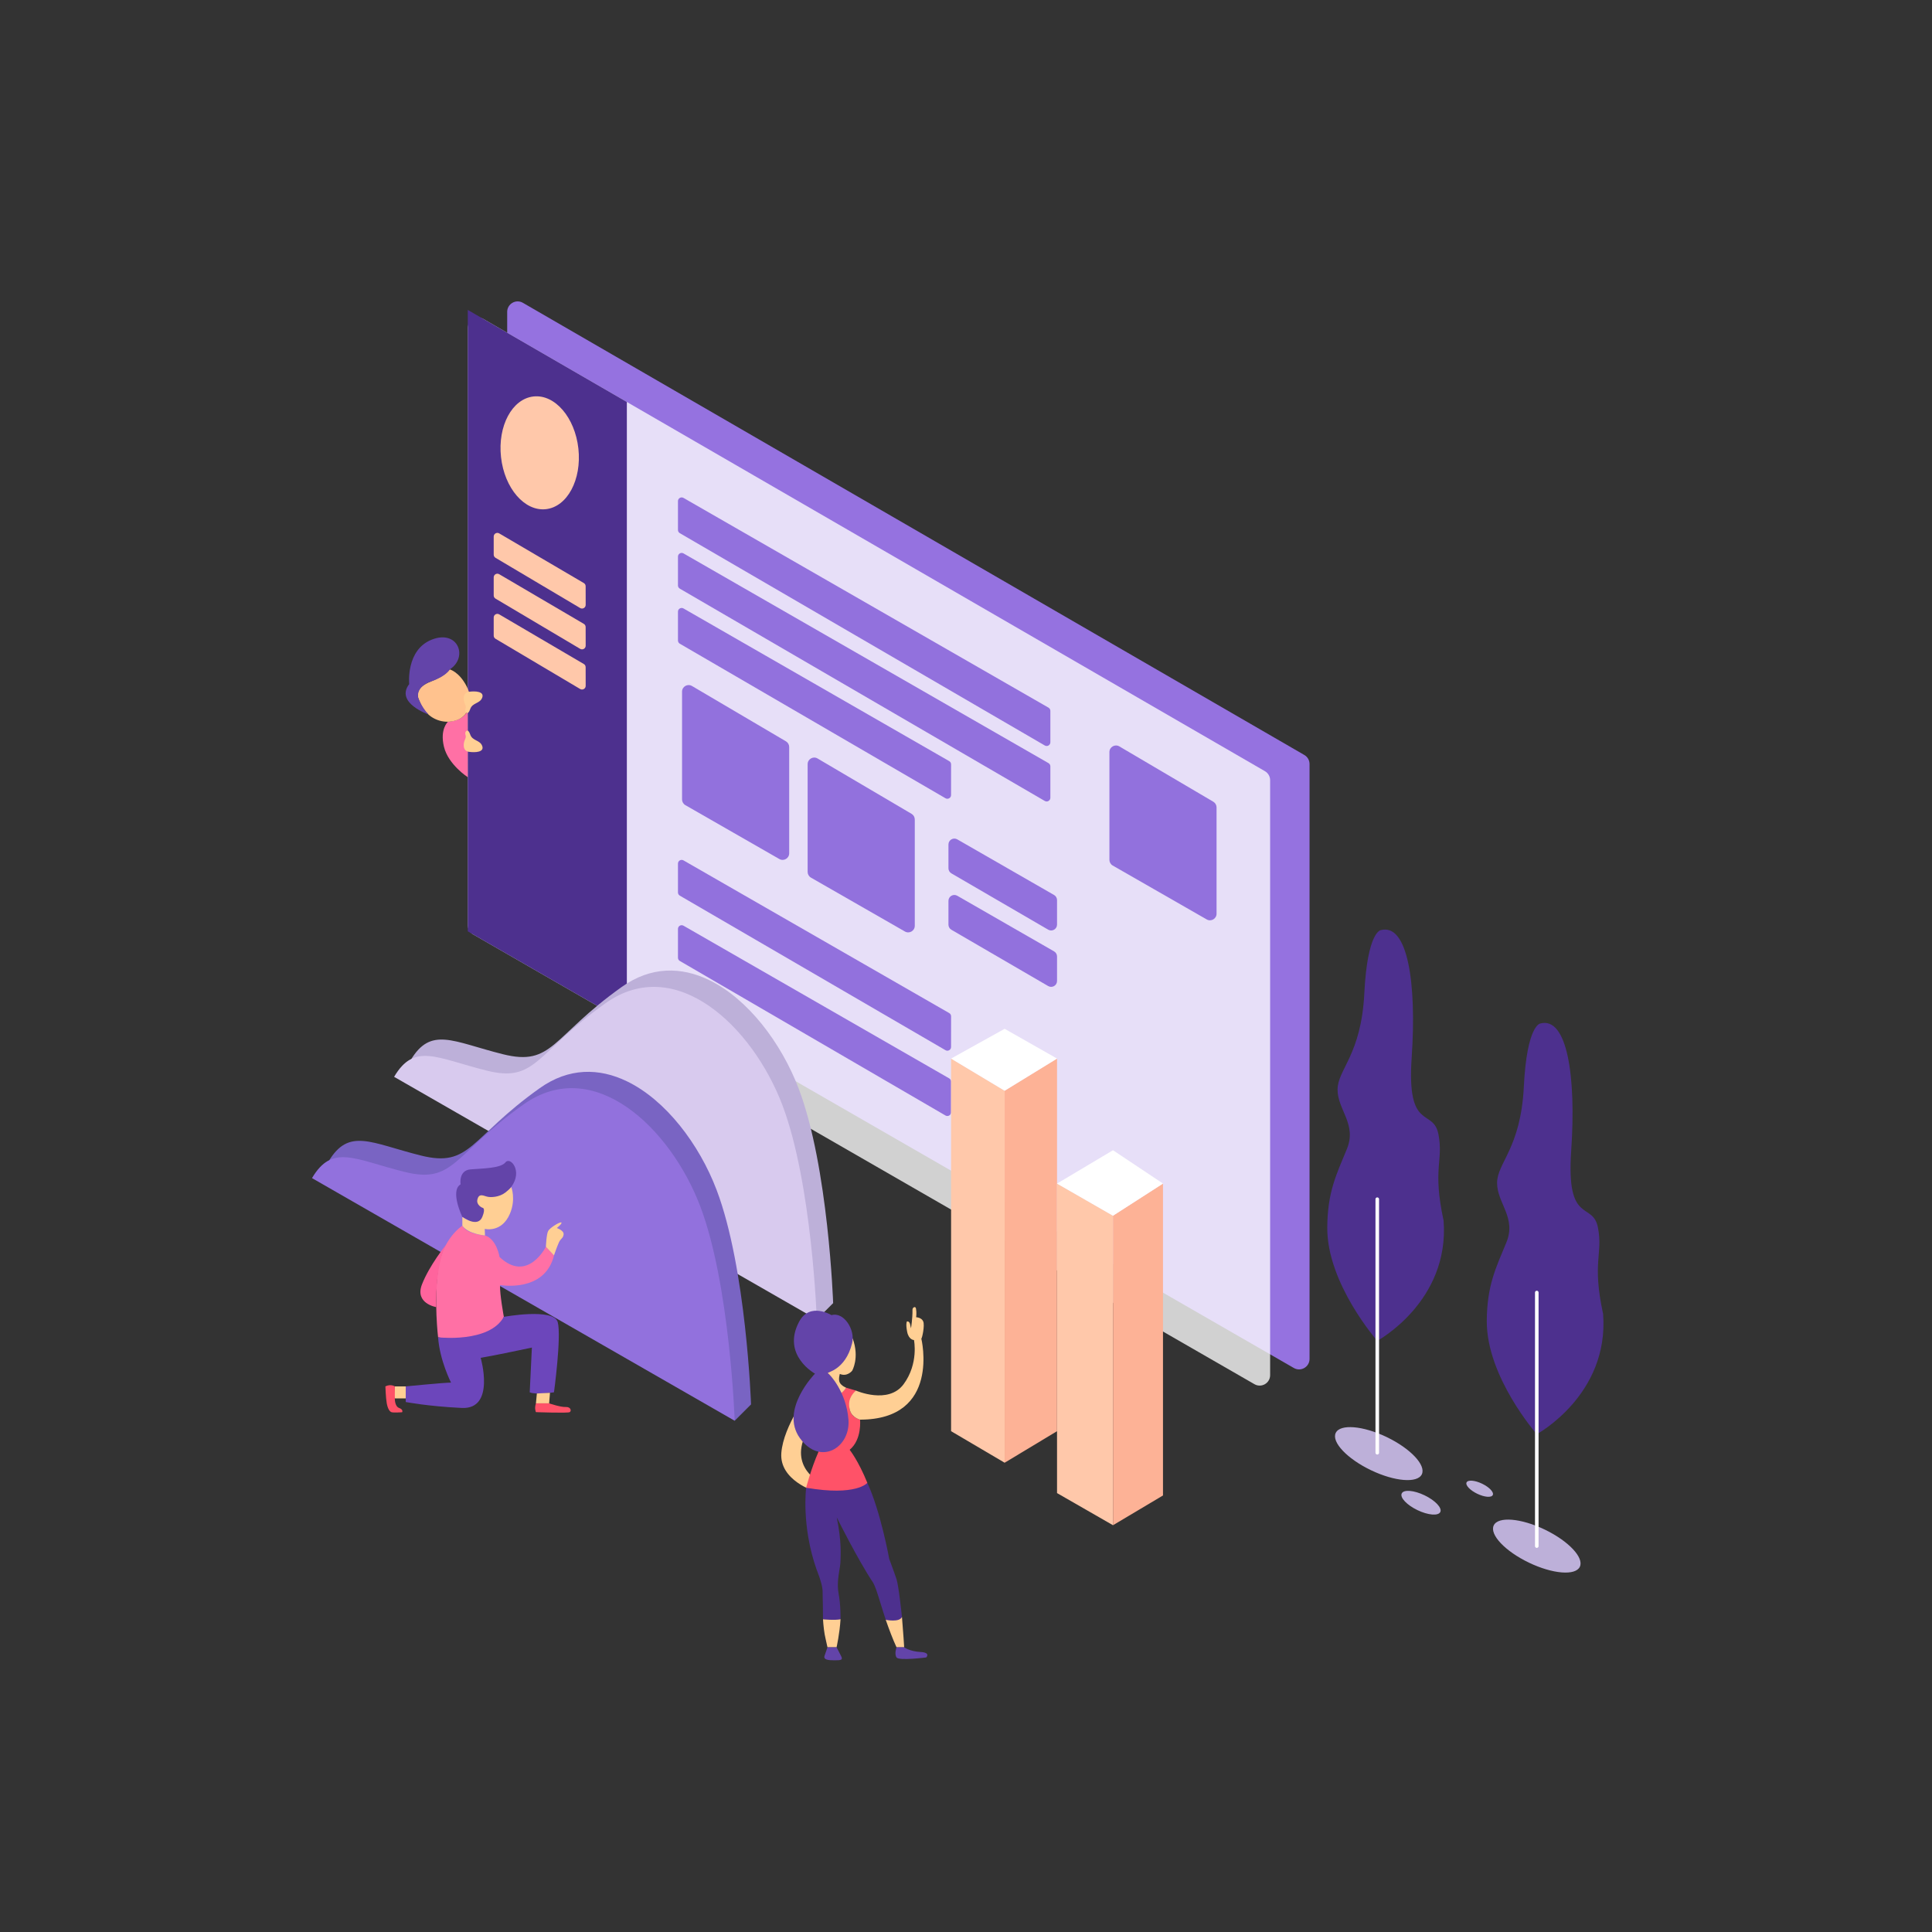 <?xml version="1.0" encoding="UTF-8" standalone="no"?>
<!-- Created with Inkscape (http://www.inkscape.org/) -->

<svg
   xmlns:dc="http://purl.org/dc/elements/1.1/"
   xmlns:cc="http://creativecommons.org/ns#"
   xmlns:rdf="http://www.w3.org/1999/02/22-rdf-syntax-ns#"
   xmlns:svg="http://www.w3.org/2000/svg"
   xmlns="http://www.w3.org/2000/svg"
   xmlns:sodipodi="http://sodipodi.sourceforge.net/DTD/sodipodi-0.dtd"
   xmlns:inkscape="http://www.inkscape.org/namespaces/inkscape"
   id="svg2"
   version="1.1"
   inkscape:version="0.48.4 r9939"
   width="625"
   height="625"
   xml:space="preserve"
   sodipodi:docname="445114-PF07XC-284.ai"><rect width="100%" height="100%" fill="#333333" stroke="none"/><defs
     id="defs6"><clipPath
       clipPathUnits="userSpaceOnUse"
       id="clipPath18"><path
         d="M 0,500 500,500 500,0 0,0 0,500 z"
         id="path20" /></clipPath><clipPath
       clipPathUnits="userSpaceOnUse"
       id="clipPath30"><path
         d="m 121.059,417.811 207.649,0 0,-276.404 -207.649,0 0,276.404 z"
         id="path32" /></clipPath><clipPath
       clipPathUnits="userSpaceOnUse"
       id="clipPath286"><path
         d="M 0,500 500,500 500,0 0,0 0,500 z"
         id="path288" /></clipPath></defs><sodipodi:namedview
     pagecolor="#ffffff"
     bordercolor="#666666"
     borderopacity="1"
     objecttolerance="10"
     gridtolerance="10"
     guidetolerance="10"
     inkscape:pageopacity="0"
     inkscape:pageshadow="2"
     inkscape:window-width="1301"
     inkscape:window-height="744"
     id="namedview4"
     showgrid="false"
     inkscape:zoom="1.0680141"
     inkscape:cx="221.9615"
     inkscape:cy="232.82089"
     inkscape:window-x="65"
     inkscape:window-y="24"
     inkscape:window-maximized="1"
     inkscape:current-layer="g10" /><g
     id="g10"
     inkscape:groupmode="layer"
     inkscape:label="445114-PF07XC-284"
     transform="matrix(1.25,0,0,-1.25,0,625)"><g
       id="g14"><g
         id="g16"
         clip-path="url(#clipPath18)"><g
           id="g22"
           transform="translate(131.26,419.288)"><path
             d="m 0,0 0,-154.559 c 0,-0.968 0.517,-1.863 1.357,-2.347 l 202.232,-116.418 c 1.806,-1.039 4.06,0.263 4.06,2.346 l 0,153.959 c 0,0.967 -0.516,1.86 -1.353,2.344 L 4.064,2.344 C 2.259,3.388 0,2.085 0,0"
             style="fill:#9572e0;fill-opacity:1;fill-rule:nonzero;stroke:none"
             id="path24" /></g><g
           id="g26"><g
             id="g28" /><g
             id="g34"><g
               clip-path="url(#clipPath30)"
               opacity="0.77"
               id="g36"><g
                 transform="translate(121.059,415.101)"
                 id="g38"><path
                   d="m 0,0 0,-154.562 c 0,-0.969 0.517,-1.863 1.356,-2.346 l 202.236,-116.421 c 1.804,-1.039 4.057,0.264 4.057,2.345 l 0,153.963 c 0,0.966 -0.516,1.858 -1.352,2.342 L 4.062,2.342 C 2.257,3.386 0,2.084 0,0"
                   style="fill:#ffffff;fill-opacity:1;fill-rule:nonzero;stroke:none"
                   id="path40" /></g></g></g></g><g
           id="g42"
           transform="translate(162.23,235.273)"><path
             d="M 0,0 0,160.697 -41.17,184.52 -41.17,23.7 0,0 z"
             style="fill:#4d308e;fill-opacity:1;fill-rule:nonzero;stroke:none"
             id="path44" /></g><g
           id="g46"
           transform="translate(175.457,370.31)"><path
             d="M 0,0 0,-7.464 C 0,-7.805 0.181,-8.12 0.476,-8.291 l 94.462,-54.951 c 0.638,-0.371 1.438,0.089 1.438,0.827 l 0,8.137 c 0,0.342 -0.183,0.658 -0.48,0.829 L 1.434,0.83 C 0.795,1.196 0,0.736 0,0"
             style="fill:#9271dd;fill-opacity:1;fill-rule:nonzero;stroke:none"
             id="path48" /></g><g
           id="g50"
           transform="translate(175.457,355.95)"><path
             d="M 0,0 0,-7.464 C 0,-7.805 0.181,-8.12 0.476,-8.291 l 94.462,-54.951 c 0.638,-0.371 1.438,0.089 1.438,0.827 l 0,8.137 c 0,0.342 -0.183,0.658 -0.48,0.829 L 1.434,0.83 C 0.795,1.196 0,0.736 0,0"
             style="fill:#9271dd;fill-opacity:1;fill-rule:nonzero;stroke:none"
             id="path52" /></g><g
           id="g54"
           transform="translate(175.457,341.704)"><path
             d="M 0,0 0,-7.464 C 0,-7.805 0.181,-8.12 0.476,-8.292 l 68.761,-40 c 0.638,-0.37 1.437,0.089 1.438,0.826 l 0.009,7.949 c 0.001,0.343 -0.183,0.66 -0.48,0.83 L 1.433,0.83 C 0.795,1.196 0,0.735 0,0"
             style="fill:#9271dd;fill-opacity:1;fill-rule:nonzero;stroke:none"
             id="path56" /></g><g
           id="g58"
           transform="translate(245.458,281.449)"><path
             d="M 0,0 0,-6.155 C 0,-6.698 0.289,-7.2 0.758,-7.474 L 25.81,-22.046 c 1.017,-0.592 2.292,0.142 2.292,1.318 l 0,6.333 c 0,0.546 -0.292,1.051 -0.766,1.323 L 2.285,1.323 C 1.268,1.907 0,1.173 0,0"
             style="fill:#9271dd;fill-opacity:1;fill-rule:nonzero;stroke:none"
             id="path60" /></g><g
           id="g62"
           transform="translate(245.458,266.856)"><path
             d="M 0,0 0,-6.155 C 0,-6.698 0.289,-7.2 0.758,-7.474 L 25.81,-22.046 c 1.017,-0.592 2.292,0.141 2.292,1.318 l 0,6.333 c 0,0.546 -0.292,1.051 -0.766,1.323 L 2.285,1.323 C 1.268,1.907 0,1.173 0,0"
             style="fill:#9271dd;fill-opacity:1;fill-rule:nonzero;stroke:none"
             id="path64" /></g><g
           id="g66"
           transform="translate(175.457,276.502)"><path
             d="M 0,0 0,-7.464 C 0,-7.805 0.181,-8.12 0.476,-8.292 l 68.761,-40 c 0.638,-0.37 1.437,0.089 1.438,0.826 l 0.009,7.949 c 0.001,0.343 -0.183,0.66 -0.48,0.83 L 1.433,0.83 C 0.795,1.196 0,0.735 0,0"
             style="fill:#9271dd;fill-opacity:1;fill-rule:nonzero;stroke:none"
             id="path68" /></g><g
           id="g70"
           transform="translate(175.457,259.6)"><path
             d="M 0,0 0,-7.464 C 0,-7.805 0.181,-8.12 0.476,-8.292 l 68.761,-39.999 c 0.638,-0.371 1.437,0.088 1.438,0.825 l 0.009,7.949 c 0.001,0.343 -0.183,0.66 -0.48,0.83 L 1.433,0.83 C 0.795,1.196 0,0.736 0,0"
             style="fill:#9271dd;fill-opacity:1;fill-rule:nonzero;stroke:none"
             id="path72" /></g><g
           id="g74"
           transform="translate(176.514,321.001)"><path
             d="m 0,0 0,-27.891 c 0,-0.61 0.326,-1.173 0.855,-1.477 l 24.323,-13.945 c 1.135,-0.651 2.55,0.169 2.55,1.477 l 0,27.513 c 0,0.603 -0.319,1.161 -0.839,1.467 L 2.566,1.467 C 1.432,2.135 0,1.317 0,0"
             style="fill:#9271dd;fill-opacity:1;fill-rule:nonzero;stroke:none"
             id="path76" /></g><g
           id="g78"
           transform="translate(209.017,302.24)"><path
             d="m 0,0 0,-27.891 c 0,-0.61 0.326,-1.173 0.855,-1.477 l 24.323,-13.945 c 1.135,-0.65 2.55,0.169 2.55,1.477 l 0,27.513 c 0,0.603 -0.319,1.161 -0.839,1.467 L 2.566,1.467 C 1.432,2.136 0,1.317 0,0"
             style="fill:#9271dd;fill-opacity:1;fill-rule:nonzero;stroke:none"
             id="path80" /></g><g
           id="g82"
           transform="translate(287.116,305.367)"><path
             d="m 0,0 0,-27.891 c 0,-0.61 0.326,-1.173 0.855,-1.477 l 24.324,-13.945 c 1.134,-0.651 2.549,0.169 2.549,1.477 l 0,27.513 c 0,0.603 -0.32,1.161 -0.839,1.467 L 2.566,1.467 C 1.432,2.135 0,1.317 0,0"
             style="fill:#9271dd;fill-opacity:1;fill-rule:nonzero;stroke:none"
             id="path84" /></g><g
           id="g86"
           transform="translate(127.771,361.143)"><path
             d="M 0,0 0,-4.686 C 0,-5.02 0.176,-5.329 0.463,-5.499 l 21.912,-13.002 c 0.631,-0.374 1.43,0.082 1.428,0.815 l -0.011,4.835 c -0.001,0.335 -0.179,0.644 -0.467,0.813 L 1.424,0.815 C 0.794,1.185 0,0.73 0,0"
             style="fill:#ffc8aa;fill-opacity:1;fill-rule:nonzero;stroke:none"
             id="path88" /></g><g
           id="g90"
           transform="translate(127.771,350.58)"><path
             d="M 0,0 0,-4.686 C 0,-5.02 0.176,-5.328 0.463,-5.499 L 22.375,-18.5 c 0.631,-0.375 1.43,0.081 1.428,0.814 l -0.011,4.836 c -0.001,0.334 -0.179,0.643 -0.467,0.813 L 1.424,0.815 C 0.794,1.186 0,0.731 0,0"
             style="fill:#ffc8aa;fill-opacity:1;fill-rule:nonzero;stroke:none"
             id="path92" /></g><g
           id="g94"
           transform="translate(127.771,340.187)"><path
             d="M 0,0 0,-4.686 C 0,-5.02 0.176,-5.329 0.463,-5.499 l 21.912,-13.002 c 0.631,-0.374 1.43,0.082 1.428,0.815 l -0.011,4.835 c -0.001,0.335 -0.179,0.644 -0.467,0.814 L 1.424,0.815 C 0.794,1.185 0,0.731 0,0"
             style="fill:#ffc8aa;fill-opacity:1;fill-rule:nonzero;stroke:none"
             id="path96" /></g><g
           id="g98"
           transform="translate(149.686,383.914)"><path
             d="m 0,0 c 0.888,-8.055 -2.875,-15.078 -8.404,-15.688 -5.53,-0.61 -10.732,5.426 -11.62,13.48 -0.888,8.055 2.875,15.079 8.404,15.688 C -6.091,14.09 -0.888,8.055 0,0"
             style="fill:#ffc8aa;fill-opacity:1;fill-rule:nonzero;stroke:none"
             id="path100" /></g><g
           id="g102"
           transform="translate(246.141,129.612)"><path
             d="m 0,0 13.864,-8.164 0,96.276 L 0,96.431 0,0 z"
             style="fill:#ffc8aa;fill-opacity:1;fill-rule:nonzero;stroke:none"
             id="path104" /></g><g
           id="g106"
           transform="translate(273.56,129.612)"><path
             d="m 0,0 -13.556,-8.164 0,96.276 L 0,96.431 0,0 z"
             style="fill:#fdb296;fill-opacity:1;fill-rule:nonzero;stroke:none"
             id="path108" /></g><g
           id="g110"
           transform="translate(260.005,233.745)"><path
             d="M 0,0 -13.864,-7.702 0,-16.021 13.556,-7.702 0,0 z"
             style="fill:#ffffff;fill-opacity:1;fill-rule:nonzero;stroke:none"
             id="path112" /></g><g
           id="g114"
           transform="translate(273.56,113.592)"><path
             d="m 0,0 0,80.103 14.48,-8.319 0,-80.101 L 0,0 z"
             style="fill:#ffc8aa;fill-opacity:1;fill-rule:nonzero;stroke:none"
             id="path116" /></g><g
           id="g118"
           transform="translate(300.981,193.694)"><path
             d="m 0,0 -12.939,-8.318 0,-80.102 L 0,-80.719 0,0 z"
             style="fill:#fdb296;fill-opacity:1;fill-rule:nonzero;stroke:none"
             id="path120" /></g><g
           id="g122"
           transform="translate(288.041,202.32)"><path
             d="M 0,0 -14.48,-8.626 0,-16.944 12.939,-8.626 0,0 z"
             style="fill:#ffffff;fill-opacity:1;fill-rule:nonzero;stroke:none"
             id="path124" /></g><g
           id="g126"
           transform="translate(367.967,118.449)"><path
             d="m 0,0 c -1.136,-2.361 -7.044,-1.878 -13.197,1.081 -6.153,2.959 -10.22,7.273 -9.084,9.634 1.136,2.362 7.045,1.879 13.198,-1.08 C -2.931,6.676 1.137,2.362 0,0"
             style="fill:#bdb0d9;fill-opacity:1;fill-rule:nonzero;stroke:none"
             id="path128" /></g><g
           id="g130"
           transform="translate(372.749,108.698)"><path
             d="M 0,0 C -0.509,-1.059 -3.156,-0.842 -5.913,0.483 -8.67,1.81 -10.492,3.742 -9.983,4.801 -9.475,5.859 -6.827,5.643 -4.07,4.316 -1.312,2.991 0.51,1.058 0,0"
             style="fill:#bdb0d9;fill-opacity:1;fill-rule:nonzero;stroke:none"
             id="path132" /></g><g
           id="g134"
           transform="translate(386.33,113.087)"><path
             d="M 0,0 C -0.346,-0.719 -2.145,-0.571 -4.019,0.329 -5.892,1.23 -7.13,2.544 -6.784,3.263 -6.438,3.982 -4.64,3.835 -2.766,2.934 -0.893,2.033 0.346,0.72 0,0"
             style="fill:#bdb0d9;fill-opacity:1;fill-rule:nonzero;stroke:none"
             id="path136" /></g><g
           id="g138"
           transform="translate(408.859,94.517)"><path
             d="m 0,0 c -1.136,-2.362 -7.045,-1.879 -13.197,1.08 -6.154,2.959 -10.22,7.273 -9.084,9.635 1.135,2.361 7.044,1.878 13.197,-1.081 C -2.932,6.675 1.136,2.361 0,0"
             style="fill:#bdb0d9;fill-opacity:1;fill-rule:nonzero;stroke:none"
             id="path140" /></g><g
           id="g142"
           transform="translate(357.349,259.282)"><path
             d="m 0,0 c 0,0 -3.463,-0.308 -4.263,-16.329 -0.799,-16.02 -6.926,-19.716 -6.926,-24.955 0,-5.237 5.062,-8.933 2.398,-15.403 -2.664,-6.47 -5.022,-11.071 -5.062,-20.334 -0.063,-14.479 12.94,-29.268 12.94,-29.268 0,0 18.762,10.166 17.164,31.117 -2.931,13.555 0,15.404 -1.332,22.336 -1.332,6.931 -8.259,0.461 -6.927,19.871 C 9.324,-13.555 6.927,1.849 0,0"
             style="fill:#4d308e;fill-opacity:1;fill-rule:nonzero;stroke:none"
             id="path144" /></g><g
           id="g146"
           transform="translate(356.435,124.033)"><path
             d="M 0,0 0,65.621"
             style="fill:none;stroke:#ffffff;stroke-opacity:1;stroke-width:0.924;stroke-linecap:round;stroke-linejoin:round;stroke-miterlimit:10;stroke-dasharray:none"
             id="path148" /></g><g
           id="g150"
           transform="translate(398.632,235.123)"><path
             d="m 0,0 c 0,0 -3.463,-0.309 -4.263,-16.329 -0.799,-16.021 -6.925,-19.717 -6.925,-24.955 0,-5.237 5.061,-8.934 2.397,-15.404 -2.664,-6.47 -5.022,-11.071 -5.062,-20.333 -0.063,-14.48 12.94,-29.268 12.94,-29.268 0,0 18.762,10.166 17.164,31.116 -2.931,13.556 0,15.404 -1.332,22.336 -1.332,6.932 -8.259,0.462 -6.927,19.871 C 9.324,-13.557 6.927,1.848 0,0"
             style="fill:#4d308e;fill-opacity:1;fill-rule:nonzero;stroke:none"
             id="path152" /></g><g
           id="g154"
           transform="translate(397.719,99.874)"><path
             d="M 0,0 0,65.621"
             style="fill:none;stroke:#ffffff;stroke-opacity:1;stroke-width:0.924;stroke-linecap:round;stroke-linejoin:round;stroke-miterlimit:10;stroke-dasharray:none"
             id="path156" /></g><g
           id="g158"
           transform="translate(215.618,162.754)"><path
             d="m 0,0 c 0,0 -1.216,35.248 -8.914,55.505 -4.5,11.845 -13.159,23.26 -23.216,28.117 l -0.01,0.013 -0.007,-0.005 c -7.14,3.442 -14.982,3.585 -22.548,-1.794 -18.232,-12.961 -17.826,-20.658 -30.791,-17.417 -12.965,3.241 -18.637,7.292 -23.904,-1.621 L -8.917,5.119 -4.233,-4.232 0,0 z"
             style="fill:#bdb0d9;fill-opacity:1;fill-rule:nonzero;stroke:none"
             id="path160" /></g><g
           id="g162"
           transform="translate(101.995,221.319)"><path
             d="m 0,0 109.39,-62.798 c 0,0 -1.216,35.247 -8.913,55.505 C 92.778,12.965 72.926,31.999 54.695,19.038 36.463,6.077 36.868,-1.621 23.903,1.62 10.939,4.861 5.267,8.913 0,0"
             style="fill:#d8caee;fill-opacity:1;fill-rule:nonzero;stroke:none"
             id="path164" /></g><g
           id="g166"
           transform="translate(194.369,136.542)"><path
             d="M 0,0 C 0,0 -1.215,35.248 -8.913,55.506 -13.414,67.35 -22.072,78.765 -32.13,83.622 l -0.01,0.014 -0.006,-0.006 c -7.14,3.442 -14.983,3.585 -22.549,-1.794 -18.231,-12.961 -17.826,-20.658 -30.791,-17.417 -12.965,3.241 -18.637,7.292 -23.904,-1.621 L -8.917,5.119 -4.233,-4.232 0,0 z"
             style="fill:#7964c3;fill-opacity:1;fill-rule:nonzero;stroke:none"
             id="path168" /></g><g
           id="g170"
           transform="translate(80.747,195.107)"><path
             d="m 0,0 109.39,-62.798 c 0,0 -1.216,35.248 -8.913,55.505 C 92.779,12.965 72.927,31.999 54.695,19.038 36.463,6.077 36.869,-1.621 23.904,1.62 10.939,4.861 5.267,8.913 0,0"
             style="fill:#9271dd;fill-opacity:1;fill-rule:nonzero;stroke:none"
             id="path172" /></g><g
           id="g174"
           transform="translate(115.928,313.214)"><path
             d="m 0,0 c 0,0 -2.158,-1.906 -1.021,-6.516 1.136,-4.611 6.152,-7.839 6.152,-7.839 L 5.101,2.862 C 5.101,2.862 4.265,0.292 0,0"
             style="fill:#ff70a5;fill-opacity:1;fill-rule:nonzero;stroke:none"
             id="path176" /></g><g
           id="g178"
           transform="translate(108.666,318.34)"><path
             d="m 0,0 c 0,0 0.461,-1.614 2.19,-3.228 1.729,-1.613 4.726,-2.536 7.608,-1.383 2.882,1.153 4.265,4.841 2.306,8.646 -1.96,3.803 -4.381,4.38 -4.381,4.38 0,0 -1.037,-1.614 -4.841,-3.113 C -0.922,3.804 -0.986,1.861 0,0"
             style="fill:#ffc28e;fill-opacity:1;fill-rule:nonzero;stroke:none"
             id="path180" /></g><g
           id="g182"
           transform="translate(105.899,322.951)"><path
             d="m 0,0 c 0,0 -0.922,8.876 5.879,11.527 6.801,2.651 9.452,-4.611 4.611,-7.723 0,0 -0.807,-1.729 -4.842,-3.113 -4.034,-1.382 -3.33,-4.147 -3.33,-4.147 0,0 0.679,-2.192 2.639,-4.382 0,0 -8.645,2.997 -4.957,7.838"
             style="fill:#6344a9;fill-opacity:1;fill-rule:nonzero;stroke:none"
             id="path184" /></g><g
           id="g186"
           transform="translate(120.404,310.243)"><path
             d="M 0,0 C 0.013,-0.667 0.366,-0.664 -0.096,-1.701 -0.557,-2.738 -0.672,-4.583 0.942,-4.813 2.556,-5.043 4.977,-4.928 4.4,-3.314 3.824,-1.701 1.854,-2.049 1.28,-0.317 0.707,1.414 -0.009,0.46 0,0"
             style="fill:#ffcf94;fill-opacity:1;fill-rule:nonzero;stroke:none"
             id="path188" /></g><g
           id="g190"
           transform="translate(120.404,316.156)"><path
             d="M 0,0 C 0.013,0.667 0.366,0.664 -0.096,1.701 -0.557,2.738 -0.672,4.583 0.942,4.813 2.556,5.043 4.977,4.928 4.4,3.314 3.824,1.701 1.854,2.049 1.28,0.317 0.707,-1.414 -0.009,-0.46 0,0"
             style="fill:#ffcf94;fill-opacity:1;fill-rule:nonzero;stroke:none"
             id="path192" /></g><g
           id="g194"
           transform="translate(119.655,182.779)"><path
             d="m 0,0 c 0,0 -5.162,-3.209 -6.278,-11.301 -1.116,-8.091 0,-17.578 0,-17.578 0,0 14.369,-2.371 17.02,5.302 0,0 -1.116,5.999 -0.976,8.231 0,0 11.579,-2.092 13.95,7.673 l -2.092,2.232 c 0,0 -4.744,-9.487 -11.998,-2.651 0,0 -0.698,4.604 -3.767,5.58 0,0 -4.743,0.28 -5.859,2.512"
             style="fill:#ff70a5;fill-opacity:1;fill-rule:nonzero;stroke:none"
             id="path196" /></g><g
           id="g198"
           transform="translate(116.725,142.182)"><path
             d="m 0,0 c 0,0 -2.921,5.726 -3.349,11.719 0,0 13.254,-1.534 17.021,5.302 0,0 12.974,2.372 13.951,-1.396 0.976,-3.767 -0.977,-18.136 -0.977,-18.136 0,0 -4.743,-0.697 -6.278,0 l 0.558,11.579 c 0,0 -9.765,-2.092 -13.253,-2.65 0,0 3.906,-13.393 -4.883,-12.975 -8.789,0.419 -14.509,1.536 -14.509,1.536 l 0,4.044 C -11.719,-0.977 -1.814,0 0,0"
             style="fill:#6c46bb;fill-opacity:1;fill-rule:nonzero;stroke:none"
             id="path200" /></g><g
           id="g202"
           transform="translate(138.698,136.81)"><path
             d="M 0,0 0.243,2.558 3.633,2.731 3.418,0 0,0 z"
             style="fill:#ffcf94;fill-opacity:1;fill-rule:nonzero;stroke:none"
             id="path204" /></g><g
           id="g206"
           transform="translate(138.698,134.544)"><path
             d="m 0,0 c 0,0 -0.454,0.907 0,2.267 l 3.418,0 c 0,0 2.964,-1.011 4.29,-0.942 C 9.033,1.396 9.242,0.313 8.754,0 8.266,-0.313 0,0 0,0"
             style="fill:#ff5268;fill-opacity:1;fill-rule:nonzero;stroke:none"
             id="path208" /></g><g
           id="g210"
           transform="translate(105.006,141.205)"><path
             d="m 0,0 -2.825,0 c 0,0 -0.419,-3.057 0,-3.104 0.314,-0.035 2.825,0 2.825,0 L 0,0 z"
             style="fill:#ffcf94;fill-opacity:1;fill-rule:nonzero;stroke:none"
             id="path212" /></g><g
           id="g214"
           transform="translate(99.74,141.205)"><path
             d="m 0,0 c 0,0 0.104,-2.999 0.349,-4.359 0.244,-1.361 0.732,-2.198 1.29,-2.337 0.558,-0.14 2.686,0 2.686,0 0,0 0.418,0.678 -0.767,1.106 -1.186,0.429 -1.117,2.486 -1.117,2.486 L 2.441,0 C 2.441,0 1.395,0.698 0,0"
             style="fill:#ff5268;fill-opacity:1;fill-rule:nonzero;stroke:none"
             id="path216" /></g><g
           id="g218"
           transform="translate(119.188,193.484)"><path
             d="M 0,0 C 0,0 -0.559,3.62 2.572,3.879 5.704,4.138 10.4,4.138 11.63,5.703 12.86,7.27 16.19,3.492 13.127,-0.658 L 4.585,-10.705 0.467,-8.432 c 0,0 -3.262,6.755 -0.467,8.432"
             style="fill:#6344a9;fill-opacity:1;fill-rule:nonzero;stroke:none"
             id="path220" /></g><g
           id="g222"
           transform="translate(119.655,182.779)"><path
             d="m 0,0 0,2.273 c 0,0 3.967,-2.91 5.159,0 1.002,2.446 0,2.394 0,2.394 0,0 -1.6,0.671 -1.265,2.124 0.335,1.454 1.206,1.164 2.349,0.783 1.006,-0.336 3.339,-0.196 4.904,1.034 1.566,1.231 1.513,1.439 1.513,1.439 0,0 1.26,-3.172 -0.354,-6.946 -2.151,-5.032 -6.511,-3.914 -6.511,-3.914 l 0.064,-1.699 c 0,0 -4.274,0.306 -5.859,2.512"
             style="fill:#ffcf94;fill-opacity:1;fill-rule:nonzero;stroke:none"
             id="path224" /></g><g
           id="g226"
           transform="translate(115.369,177.761)"><path
             d="m 0,0 c 0,0 -4.232,-5.216 -6.162,-10.164 -1.929,-4.949 3.674,-5.871 3.674,-5.871 0,0 -0.325,10.516 2.488,16.035"
             style="fill:#ff649d;fill-opacity:1;fill-rule:nonzero;stroke:none"
             id="path228" /></g><g
           id="g230"
           transform="translate(141.278,177.338)"><path
             d="m 0,0 c 0,0 0.129,3.259 0.593,4.097 0.465,0.839 3.065,2.432 3.4,2.18 C 4.329,6.026 2.819,4.852 2.819,4.852 c 0,0 1.929,-0.631 1.762,-1.7 C 4.413,2.084 3.866,2.252 3.343,1.078 2.819,-0.097 2.093,-2.231 2.093,-2.231 L 0,0 z"
             style="fill:#ffcf94;fill-opacity:1;fill-rule:nonzero;stroke:none"
             id="path232" /></g><g
           id="g234"
           transform="translate(229.234,80.79)"><path
             d="m 0,0 c 0.793,-2.294 1.837,-5.076 2.789,-7.112 l 1.975,0 c 0,0 -0.237,3.976 -0.573,7.867"
             style="fill:#ffcf94;fill-opacity:1;fill-rule:nonzero;stroke:none"
             id="path236" /></g><g
           id="g238"
           transform="translate(212.991,80.961)"><path
             d="m 0,0 c 0.094,-1.597 0.306,-3.612 0.692,-5.176 l 0.47,-2.107 2.351,0 c 0,0 0.797,3.524 1.029,7.283"
             style="fill:#ffcf94;fill-opacity:1;fill-rule:nonzero;stroke:none"
             id="path240" /></g><g
           id="g242"
           transform="translate(209.451,139.799)"><path
             d="m 0,0 c 0,0 -6.678,-8.653 -7.242,-15.801 -0.564,-7.148 8.678,-9.948 8.678,-9.948 l 0.943,2.564 c 0,0 -8.916,4.676 -1.744,14.825 0,0 -1.011,5.068 -0.635,8.36"
             style="fill:#ffcf94;fill-opacity:1;fill-rule:nonzero;stroke:none"
             id="path244" /></g><g
           id="g246"
           transform="translate(208.633,114.981)"><path
             d="m 0,0 c 0,0 -1.29,-9.786 2.691,-21.152 0,0 1.486,-3.607 1.559,-5.465 0.072,-1.859 0.108,-7.403 0.108,-7.403 0,0 2.878,-0.383 4.541,0 0,0 0.081,3.564 -0.519,6.742 -0.43,2.275 0.042,4.782 0.166,5.604 0.096,0.64 0.353,1.862 0.353,3.057 0,1.043 0.336,4.544 -0.982,10.936 0,0 5.44,-10.943 9.398,-16.873 0,0 0.599,-0.983 1.368,-3.544 0.769,-2.56 1.918,-6.092 1.918,-6.092 0,0 3.594,-0.739 4.191,0.754 0,0 -0.817,7.979 -1.402,9.755 -0.585,1.776 -1.881,5.224 -1.881,5.224 0,0 -2.229,12.336 -5.675,19.711 0,0 -1.48,-1.315 -15.834,-1.254"
             style="fill:#4d308e;fill-opacity:1;fill-rule:nonzero;stroke:none"
             id="path248" /></g><g
           id="g250"
           transform="translate(211.708,140.551)"><path
             d="m 0,0 c 0,0 3.896,-4.396 7.282,0.306 l 2.499,-0.729 c 0,0 -4.274,-5.761 1.087,-7.531 0,0 0.555,-5.122 -2.687,-7.803 0,0 2.236,-2.774 4.579,-8.559 0,0 -2.856,-3.511 -15.835,-1.254 0,0 1.24,4.855 3.197,9.299 0,0 -2.191,2.54 -2.379,15.519 0,0 1.41,0.518 2.257,0.752"
             style="fill:#ff5268;fill-opacity:1;fill-rule:nonzero;stroke:none"
             id="path252" /></g><g
           id="g254"
           transform="translate(221.489,140.128)"><path
             d="m 0,0 c 0,0 8.418,-3.715 12.368,1.646 3.95,5.361 2.68,11.427 2.68,11.427 0,0 -1.34,0 -1.763,2.116 -0.423,2.117 -0.071,2.681 -0.071,2.681 0,0 0.635,0.211 0.847,-0.776 l 0.211,-0.988 c 0,0 0.431,2.519 0.39,4.836 -0.01,0.539 0.766,1.015 0.907,0.275 0.208,-1.092 0.044,-2.246 0.044,-2.246 0,0 1.41,-0.043 1.834,-1.101 0.423,-1.058 -0.282,-4.303 -0.494,-4.444 0,0 5.125,-20.957 -15.867,-20.957 0,0 -2.026,0.522 -2.569,2.307 C -2.293,-2.559 -1.061,-1.057 0,0"
             style="fill:#ffcf94;fill-opacity:1;fill-rule:nonzero;stroke:none"
             id="path256" /></g><g
           id="g258"
           transform="translate(220.68,153.6)"><path
             d="m 0,0 c 1.819,-5.035 -0.146,-8.346 -0.146,-8.346 0,0 -1.26,-1.64 -3.186,-0.83 0,0 -0.462,-1.425 0,-2.271 0.462,-0.848 1.643,-1.296 1.643,-1.296 0,0 -2.794,-4.794 -7.283,-0.306 0,0 0.98,1.909 0.633,4.182 L 0,0 z"
             style="fill:#ffcf94;fill-opacity:1;fill-rule:nonzero;stroke:none"
             id="path260" /></g><g
           id="g262"
           transform="translate(215.188,159.644)"><path
             d="m 0,0 c 0,0 -5.612,3.476 -8.371,-1.692 -4.633,-8.679 4.099,-13.451 4.099,-13.451 0,0 -9.176,-9.345 -3.909,-16.681 5.266,-7.336 13.139,-2.465 12.576,4.777 -0.565,7.241 -4.861,11.738 -5.316,12.02 -0.455,0.282 4.505,0.637 6.267,7.785 C 6.195,-3.794 3.198,0.94 0,0"
             style="fill:#6344a9;fill-opacity:1;fill-rule:nonzero;stroke:none"
             id="path264" /></g><g
           id="g266"
           transform="translate(214.153,73.678)"><path
             d="m 0,0 c 0,0 -0.408,-1.129 -0.761,-2.19 -0.353,-1.062 0.988,-1.174 2.61,-1.174 1.622,0 2.187,0.056 1.693,1.062 C 3.048,-1.296 2.351,0 2.351,0 L 0,0 z"
             style="fill:#6344a9;fill-opacity:1;fill-rule:nonzero;stroke:none"
             id="path268" /></g><g
           id="g270"
           transform="translate(232.023,73.678)"><path
             d="m 0,0 c 0,0 -0.626,-1.706 0,-2.623 0.626,-0.917 7.681,0 7.681,0 0,0 1.269,1.269 -1.482,1.41 C 3.448,-1.071 1.975,0 1.975,0 L 0,0 z"
             style="fill:#6344a9;fill-opacity:1;fill-rule:nonzero;stroke:none"
             id="path272" /></g></g></g></g></svg>